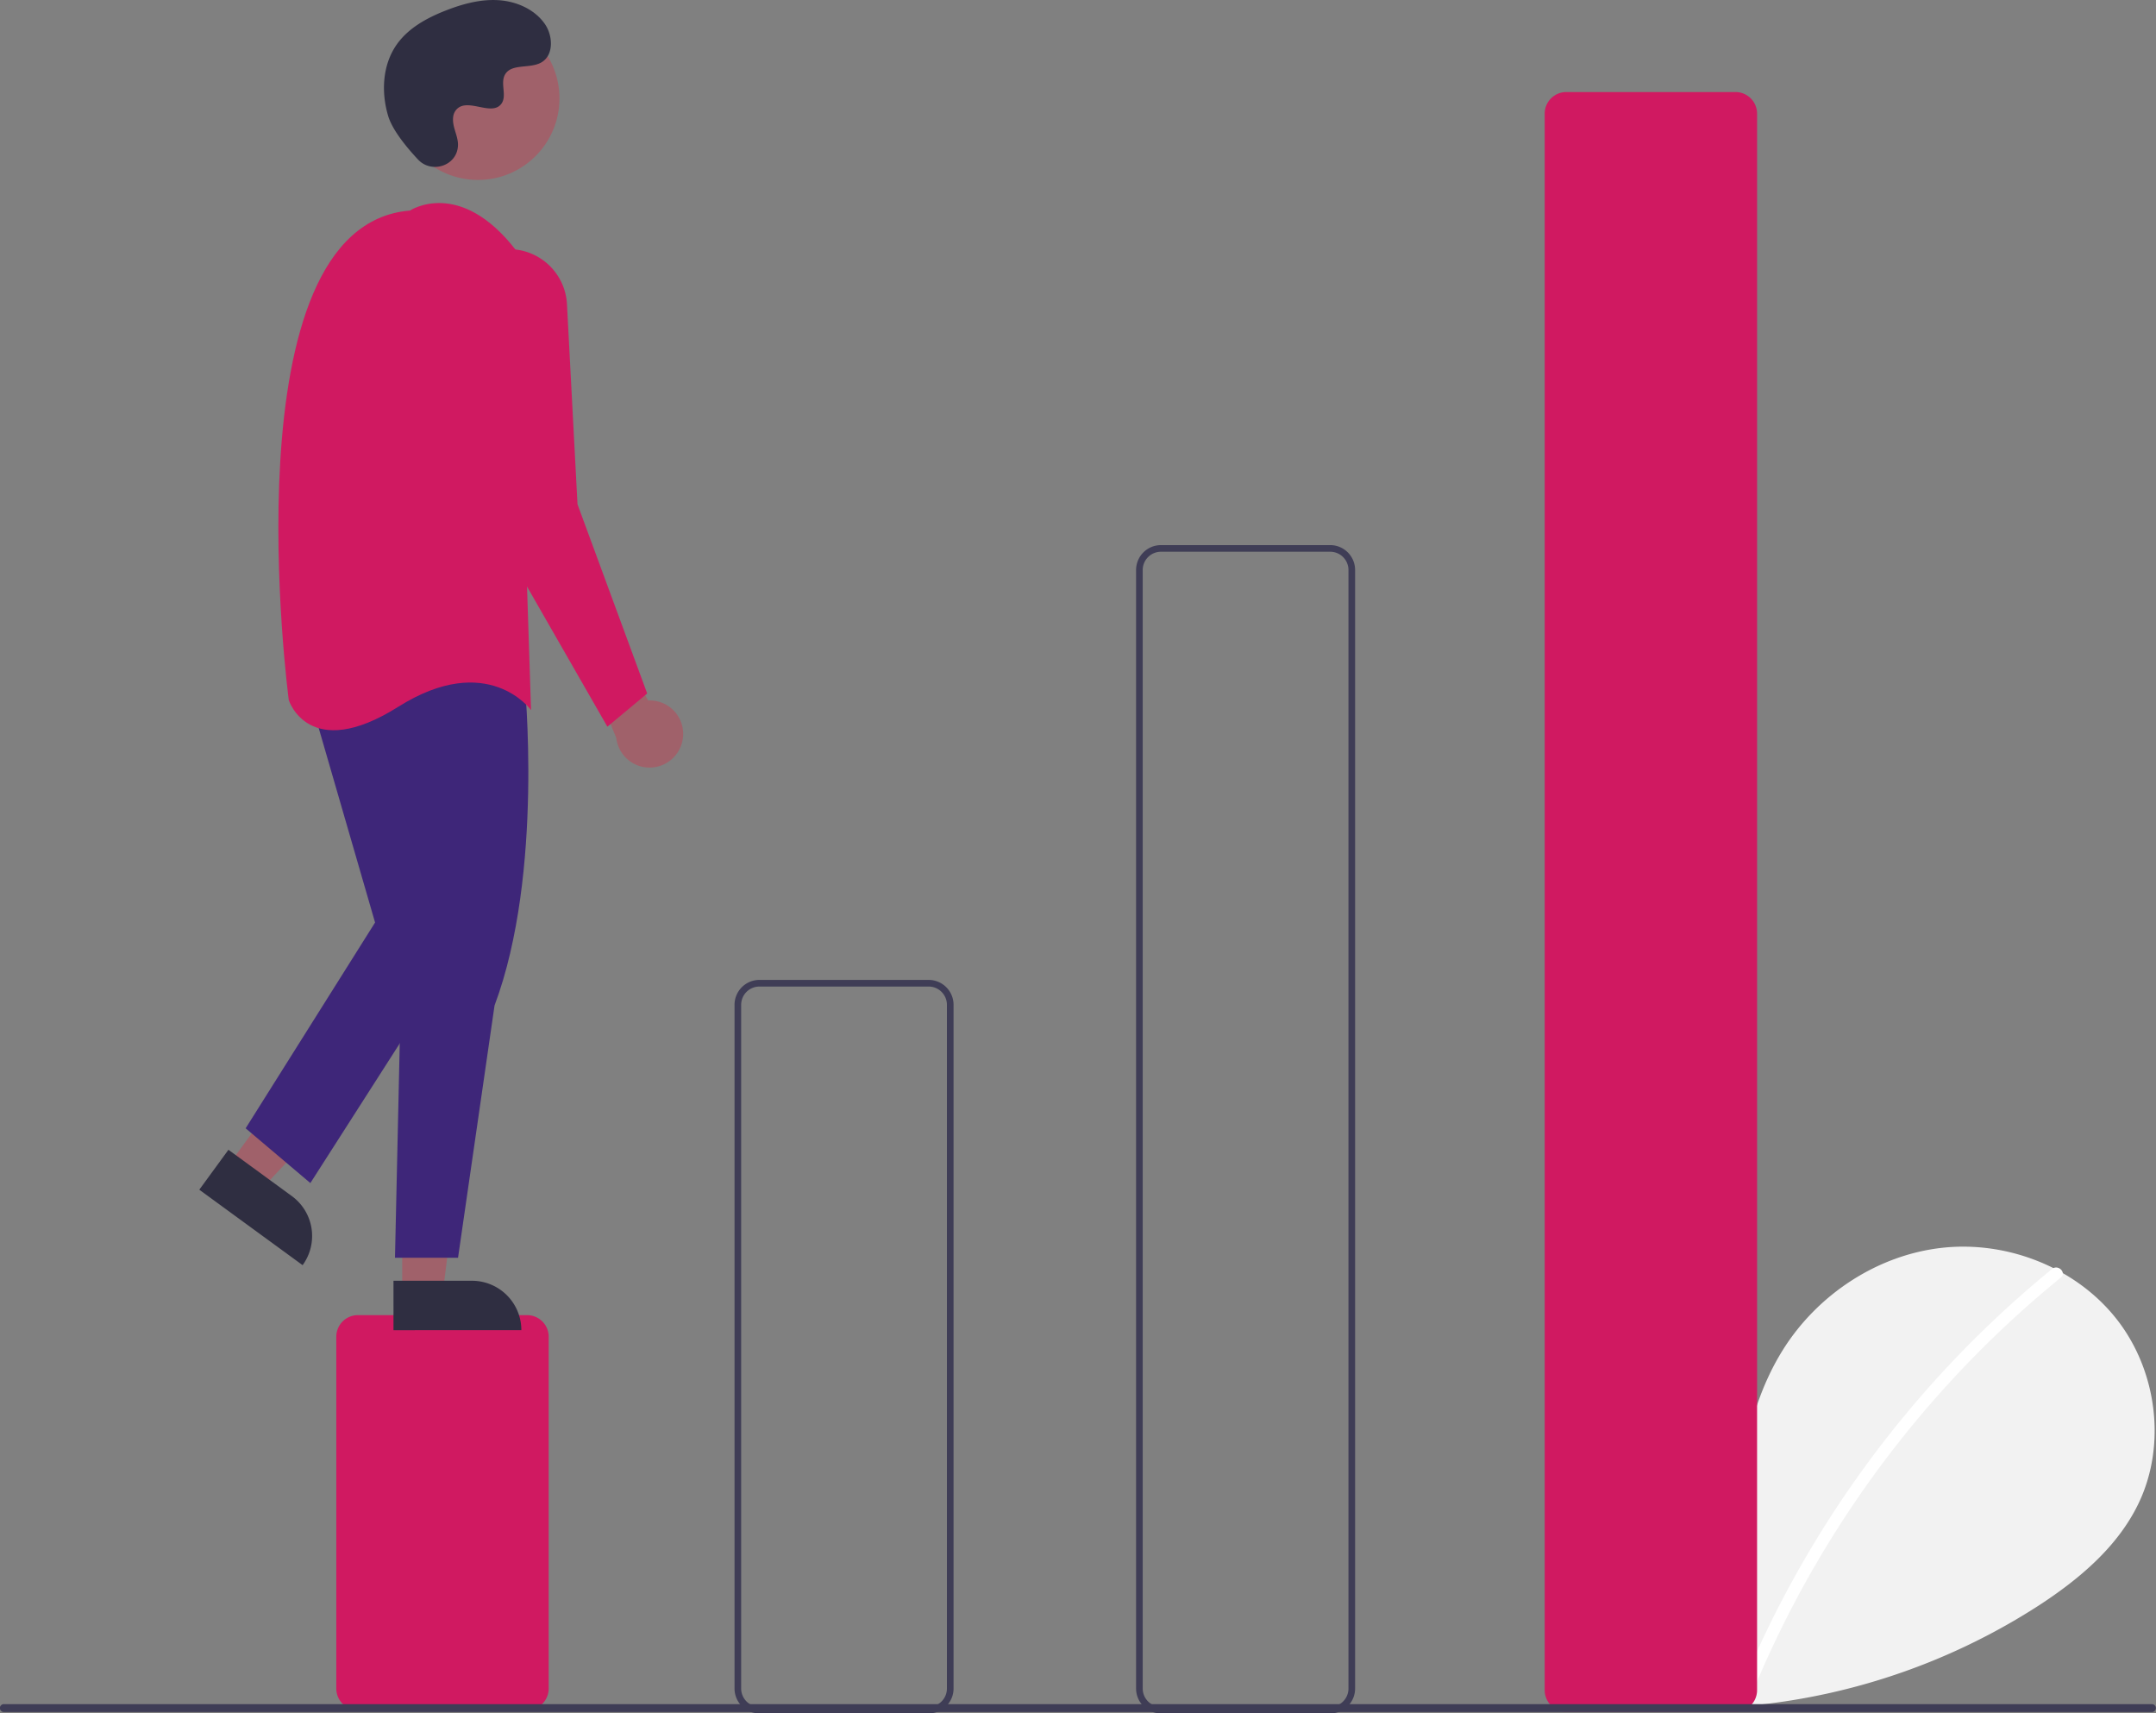 <svg id="undraw_stepping_up_g6oo" xmlns="http://www.w3.org/2000/svg" width="649.675" height="516.231" viewBox="0 0 649.675 516.231">
  <rect x="0" y="0" width="649.675" height="516.231" fill="#808080" stroke="none"/>
  <defs>
    <style>
      .cls-1 {
        fill: #f2f2f2;
      }

      .cls-2 {
        fill: #fff;
      }

      .cls-3 {
        fill: #d01961;
      }

      .cls-4 {
        fill: #3f3d56;
      }

      .cls-5 {
        fill: #a0616a;
      }

      .cls-6 {
        fill: #2f2e41;
      }

      .cls-7 {
        fill: #3e2679;
      }
    </style>
  </defs>
  <path id="Path_6494" data-name="Path 6494" class="cls-1" d="M759.8,701.915c-8.993-7.6-14.455-19.6-13.022-31.288s10.3-22.428,21.813-24.91,24.628,4.388,28.123,15.63c1.924-21.674,4.141-44.257,15.664-62.715,10.434-16.713,28.507-28.672,48.093-30.811s40.208,5.941,52.424,21.4,15.206,37.934,6.651,55.682c-6.3,13.075-17.914,22.805-30.079,30.721A194.129,194.129,0,0,1,756.69,704.671" transform="translate(-275.162 -191.884)"/>
  <path id="Path_6495" data-name="Path 6495" class="cls-2" d="M893.522,574.209A320.325,320.325,0,0,0,799.4,701.478c-.9,2.2,2.675,3.158,3.562.982a316.758,316.758,0,0,1,93.17-125.638C897.979,575.32,895.351,572.72,893.522,574.209Z" transform="translate(-275.162 -191.884)"/>
  <path id="Path_6496" data-name="Path 6496" class="cls-3" d="M434,707.116H383a6.507,6.507,0,0,1-6.5-6.5v-106a6.507,6.507,0,0,1,6.5-6.5h51a6.508,6.508,0,0,1,6.5,6.5v106a6.507,6.507,0,0,1-6.5,6.5Z" transform="translate(-275.162 -191.884)"/>
  <path id="Path_6497" data-name="Path 6497" class="cls-4" d="M555,708.116H504a7.508,7.508,0,0,1-7.5-7.5v-206a7.508,7.508,0,0,1,7.5-7.5h51a7.508,7.508,0,0,1,7.5,7.5v206A7.508,7.508,0,0,1,555,708.116Zm-51-219a5.506,5.506,0,0,0-5.5,5.5v206a5.506,5.506,0,0,0,5.5,5.5h51a5.506,5.506,0,0,0,5.5-5.5v-206a5.506,5.506,0,0,0-5.5-5.5Z" transform="translate(-275.162 -191.884)"/>
  <path id="Path_6498" data-name="Path 6498" class="cls-4" d="M676,708.116H625a7.508,7.508,0,0,1-7.5-7.5v-337a7.508,7.508,0,0,1,7.5-7.5h51a7.508,7.508,0,0,1,7.5,7.5v337A7.508,7.508,0,0,1,676,708.116Zm-51-350a5.506,5.506,0,0,0-5.5,5.5v337a5.506,5.506,0,0,0,5.5,5.5h51a5.506,5.506,0,0,0,5.5-5.5v-337a5.506,5.506,0,0,0-5.5-5.5Z" transform="translate(-275.162 -191.884)"/>
  <path id="Path_6499" data-name="Path 6499" class="cls-3" d="M798.129,707.616h-51a6.507,6.507,0,0,1-6.5-6.5v-475a6.508,6.508,0,0,1,6.5-6.5h51a6.507,6.507,0,0,1,6.5,6.5v475a6.508,6.508,0,0,1-6.5,6.5Z" transform="translate(-275.162 -191.884)"/>
  <path id="Path_6500" data-name="Path 6500" class="cls-5" d="M480.942,414.242a10.056,10.056,0,0,0-10.482-11.309l-17.777-32.609-4,14,12.179,29.886a10.11,10.11,0,0,0,20.08.032Z" transform="translate(-275.162 -191.884)"/>
  <path id="Path_6501" data-name="Path 6501" class="cls-5" d="M68.816,351.113l9.9,7.229,32.595-34.753L96.7,312.92Z"/>
  <path id="Path_6502" data-name="Path 6502" class="cls-6" d="M335.827,548.547h38.531v14.887H350.714a14.887,14.887,0,0,1-14.887-14.887h0Z" transform="matrix(-0.808, -0.59, 0.59, -0.808, 38.892, 1022.537)"/>
  <path id="Path_6503" data-name="Path 6503" class="cls-5" d="M121.2,389.377h12.26l5.832-47.288H121.2Z"/>
  <path id="Path_6504" data-name="Path 6504" class="cls-6" d="M393.737,577.758h38.531v14.887H408.624a14.887,14.887,0,0,1-14.887-14.887Z" transform="translate(550.869 978.499) rotate(179.997)"/>
  <path id="Path_6505" data-name="Path 6505" class="cls-7" d="M433.183,396.825s6,58-9,98l-11,76h-19l2-90-7-80S403.183,364.825,433.183,396.825Z" transform="translate(-275.162 -191.884)"/>
  <path id="Path_6506" data-name="Path 6506" class="cls-7" d="M93.021,208.94l20,69-39,62,19.5,16.5,44.5-69.5-13-85Z"/>
  <circle id="Ellipse_110" data-name="Ellipse 110" class="cls-5" cx="24.561" cy="24.561" r="24.561" transform="translate(119.464 5.092)"/>
  <path id="Path_6507" data-name="Path 6507" class="cls-3" d="M398.683,255.325s15-10,32,12l4.5,138.5s-13-18-40-1-33-2-33-2S343.183,259.825,398.683,255.325Z" transform="translate(-275.162 -191.884)"/>
  <path id="Path_6508" data-name="Path 6508" class="cls-3" d="M429.473,266.975h0a17.506,17.506,0,0,1,16.537,16.56l3.173,60.289,21,57-12,10-39-68L411.2,286.932a17.506,17.506,0,0,1,18.275-19.956Z" transform="translate(-275.162 -191.884)"/>
  <path id="Path_6509" data-name="Path 6509" class="cls-6" d="M401.14,239.961c4.015,4.277,11.472,1.981,12-3.862a7.056,7.056,0,0,0-.009-1.363c-.27-2.588-1.765-4.938-1.407-7.671a4.022,4.022,0,0,1,.736-1.883c3.2-4.285,10.711,1.916,13.73-1.962,1.852-2.378-.325-6.123,1.1-8.781,1.875-3.508,7.43-1.778,10.914-3.7,3.876-2.138,3.644-8.084,1.093-11.7-3.111-4.411-8.567-6.765-13.954-7.1s-10.737,1.117-15.767,3.077c-5.715,2.227-11.381,5.3-14.9,10.33-4.277,6.111-4.688,14.326-2.549,21.471C393.421,231.158,397.861,236.468,401.14,239.961Z" transform="translate(-275.162 -191.884)"/>
  <path id="Path_6510" data-name="Path 6510" class="cls-4" d="M923.647,707.691H276.353a1.191,1.191,0,1,1,0-2.381H923.647a1.191,1.191,0,0,1,0,2.381Z" transform="translate(-275.162 -191.884)"/>
</svg>
